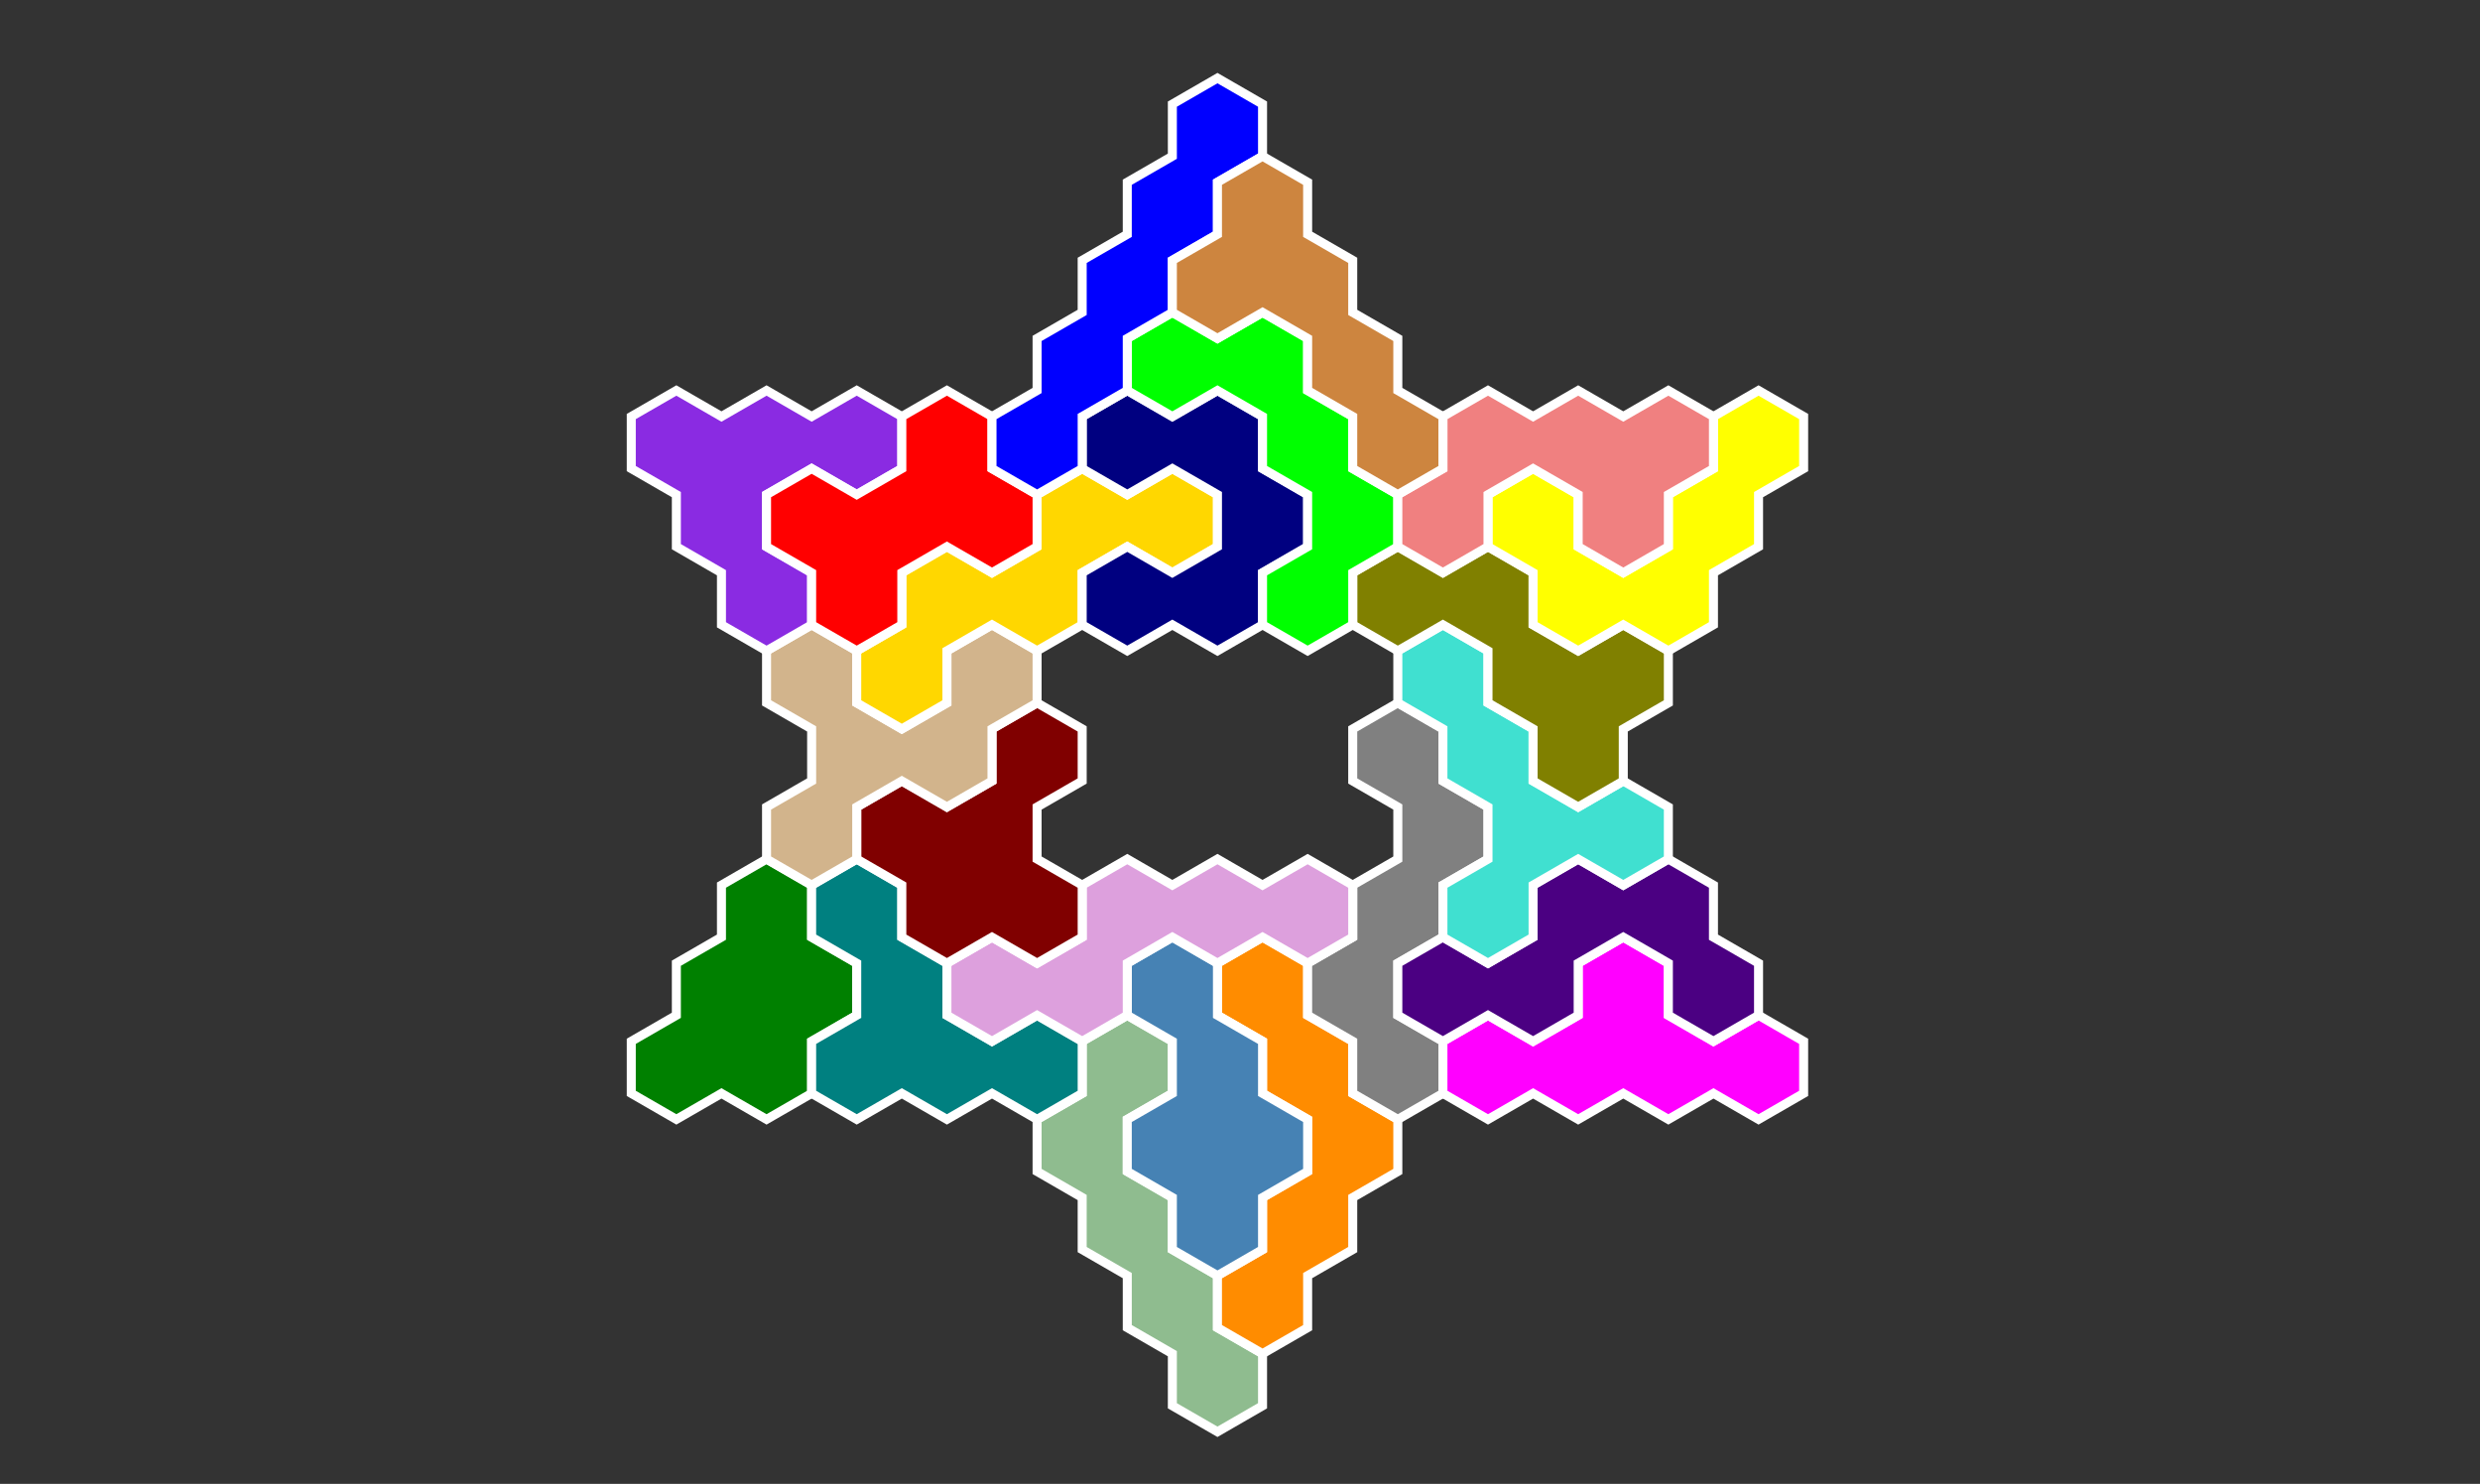 <?xml version="1.0" standalone="no"?>
<!-- Created by Polyform Puzzler (http://puzzler.sourceforge.net/) -->
<svg width="275.0" height="164.545" viewBox="0 0 275.0 164.545"
     xmlns="http://www.w3.org/2000/svg"
     xmlns:xlink="http://www.w3.org/1999/xlink">
<rect x="0" y="0" width="275.0" height="164.545" fill="#333333" stroke="none"/>
<g>
<polygon fill="darkseagreen" stroke="white" stroke-width="1"
         points="130.000,150.111 130.000,155.885 135.000,158.771 135.000,158.771 140.000,155.885 140.000,150.111 135.000,147.224 135.000,141.451 130.000,138.564 130.000,132.791 125.000,129.904 125.000,124.130 130.000,121.244 130.000,115.470 125.000,112.583 120.000,115.470 120.000,121.244 115.000,124.130 115.000,129.904 120.000,132.791 120.000,138.564 125.000,141.451 125.000,147.224">
<desc>J5</desc>
</polygon>
<polygon fill="darkorange" stroke="white" stroke-width="1"
         points="135.000,141.451 135.000,147.224 140.000,150.111 140.000,150.111 145.000,147.224 145.000,141.451 150.000,138.564 150.000,132.791 155.000,129.904 155.000,124.130 150.000,121.244 150.000,115.470 145.000,112.583 145.000,106.810 140.000,103.923 135.000,106.810 135.000,112.583 140.000,115.470 140.000,121.244 145.000,124.130 145.000,129.904 140.000,132.791 140.000,138.564">
<desc>L5</desc>
</polygon>
<polygon fill="steelblue" stroke="white" stroke-width="1"
         points="130.000,132.791 130.000,138.564 135.000,141.451 135.000,141.451 140.000,138.564 140.000,132.791 145.000,129.904 145.000,124.130 140.000,121.244 140.000,115.470 135.000,112.583 135.000,106.810 130.000,103.923 125.000,106.810 125.000,112.583 130.000,115.470 130.000,121.244 125.000,124.130 125.000,129.904">
<desc>p5</desc>
</polygon>
<polygon fill="green" stroke="white" stroke-width="1"
         points="70.000,115.470 70.000,121.244 75.000,124.130 75.000,124.130 80.000,121.244 85.000,124.130 90.000,121.244 90.000,115.470 95.000,112.583 95.000,106.810 90.000,103.923 90.000,98.150 85.000,95.263 80.000,98.150 80.000,103.923 75.000,106.810 75.000,112.583">
<desc>D5</desc>
</polygon>
<polygon fill="teal" stroke="white" stroke-width="1"
         points="90.000,115.470 90.000,121.244 95.000,124.130 95.000,124.130 100.000,121.244 105.000,124.130 110.000,121.244 115.000,124.130 120.000,121.244 120.000,115.470 115.000,112.583 110.000,115.470 105.000,112.583 105.000,106.810 100.000,103.923 100.000,98.150 95.000,95.263 90.000,98.150 90.000,103.923 95.000,106.810 95.000,112.583">
<desc>T5</desc>
</polygon>
<polygon fill="gray" stroke="white" stroke-width="1"
         points="150.000,115.470 150.000,121.244 155.000,124.130 155.000,124.130 160.000,121.244 160.000,115.470 155.000,112.583 155.000,106.810 160.000,103.923 160.000,98.150 165.000,95.263 165.000,89.489 160.000,86.603 160.000,80.829 155.000,77.942 150.000,80.829 150.000,86.603 155.000,89.489 155.000,95.263 150.000,98.150 150.000,103.923 145.000,106.810 145.000,112.583">
<desc>S5</desc>
</polygon>
<polygon fill="magenta" stroke="white" stroke-width="1"
         points="160.000,115.470 160.000,121.244 165.000,124.130 165.000,124.130 170.000,121.244 175.000,124.130 180.000,121.244 185.000,124.130 190.000,121.244 195.000,124.130 200.000,121.244 200.000,115.470 195.000,112.583 190.000,115.470 185.000,112.583 185.000,106.810 180.000,103.923 175.000,106.810 175.000,112.583 170.000,115.470 165.000,112.583">
<desc>E5</desc>
</polygon>
<polygon fill="plum" stroke="white" stroke-width="1"
         points="105.000,106.810 105.000,112.583 110.000,115.470 110.000,115.470 115.000,112.583 120.000,115.470 125.000,112.583 125.000,106.810 130.000,103.923 135.000,106.810 140.000,103.923 145.000,106.810 150.000,103.923 150.000,98.150 145.000,95.263 140.000,98.150 135.000,95.263 130.000,98.150 125.000,95.263 120.000,98.150 120.000,103.923 115.000,106.810 110.000,103.923">
<desc>N5</desc>
</polygon>
<polygon fill="indigo" stroke="white" stroke-width="1"
         points="155.000,106.810 155.000,112.583 160.000,115.470 160.000,115.470 165.000,112.583 170.000,115.470 175.000,112.583 175.000,106.810 180.000,103.923 185.000,106.810 185.000,112.583 190.000,115.470 195.000,112.583 195.000,106.810 190.000,103.923 190.000,98.150 185.000,95.263 180.000,98.150 175.000,95.263 170.000,98.150 170.000,103.923 165.000,106.810 160.000,103.923">
<desc>G5</desc>
</polygon>
<polygon fill="maroon" stroke="white" stroke-width="1"
         points="100.000,98.150 100.000,103.923 105.000,106.810 105.000,106.810 110.000,103.923 115.000,106.810 120.000,103.923 120.000,98.150 115.000,95.263 115.000,89.489 120.000,86.603 120.000,80.829 115.000,77.942 110.000,80.829 110.000,86.603 105.000,89.489 100.000,86.603 95.000,89.489 95.000,95.263">
<desc>A5</desc>
</polygon>
<polygon fill="turquoise" stroke="white" stroke-width="1"
         points="160.000,98.150 160.000,103.923 165.000,106.810 165.000,106.810 170.000,103.923 170.000,98.150 175.000,95.263 180.000,98.150 185.000,95.263 185.000,89.489 180.000,86.603 175.000,89.489 170.000,86.603 170.000,80.829 165.000,77.942 165.000,72.169 160.000,69.282 155.000,72.169 155.000,77.942 160.000,80.829 160.000,86.603 165.000,89.489 165.000,95.263">
<desc>Y5</desc>
</polygon>
<polygon fill="tan" stroke="white" stroke-width="1"
         points="85.000,89.489 85.000,95.263 90.000,98.150 90.000,98.150 95.000,95.263 95.000,89.489 100.000,86.603 105.000,89.489 110.000,86.603 110.000,80.829 115.000,77.942 115.000,72.169 110.000,69.282 105.000,72.169 105.000,77.942 100.000,80.829 95.000,77.942 95.000,72.169 90.000,69.282 85.000,72.169 85.000,77.942 90.000,80.829 90.000,86.603">
<desc>y5</desc>
</polygon>
<polygon fill="olive" stroke="white" stroke-width="1"
         points="170.000,80.829 170.000,86.603 175.000,89.489 175.000,89.489 180.000,86.603 180.000,80.829 185.000,77.942 185.000,72.169 180.000,69.282 175.000,72.169 170.000,69.282 170.000,63.509 165.000,60.622 160.000,63.509 155.000,60.622 150.000,63.509 150.000,69.282 155.000,72.169 160.000,69.282 165.000,72.169 165.000,77.942">
<desc>q5</desc>
</polygon>
<polygon fill="gold" stroke="white" stroke-width="1"
         points="95.000,72.169 95.000,77.942 100.000,80.829 100.000,80.829 105.000,77.942 105.000,72.169 110.000,69.282 115.000,72.169 120.000,69.282 120.000,63.509 125.000,60.622 130.000,63.509 135.000,60.622 135.000,54.848 130.000,51.962 125.000,54.848 120.000,51.962 115.000,54.848 115.000,60.622 110.000,63.509 105.000,60.622 100.000,63.509 100.000,69.282">
<desc>W5</desc>
</polygon>
<polygon fill="blueviolet" stroke="white" stroke-width="1"
         points="80.000,63.509 80.000,69.282 85.000,72.169 85.000,72.169 90.000,69.282 90.000,63.509 85.000,60.622 85.000,54.848 90.000,51.962 95.000,54.848 100.000,51.962 100.000,46.188 95.000,43.301 90.000,46.188 85.000,43.301 80.000,46.188 75.000,43.301 70.000,46.188 70.000,51.962 75.000,54.848 75.000,60.622">
<desc>V5</desc>
</polygon>
<polygon fill="red" stroke="white" stroke-width="1"
         points="90.000,63.509 90.000,69.282 95.000,72.169 95.000,72.169 100.000,69.282 100.000,63.509 105.000,60.622 110.000,63.509 115.000,60.622 115.000,54.848 110.000,51.962 110.000,46.188 105.000,43.301 100.000,46.188 100.000,51.962 95.000,54.848 90.000,51.962 85.000,54.848 85.000,60.622">
<desc>X5</desc>
</polygon>
<polygon fill="navy" stroke="white" stroke-width="1"
         points="120.000,63.509 120.000,69.282 125.000,72.169 125.000,72.169 130.000,69.282 135.000,72.169 140.000,69.282 140.000,63.509 145.000,60.622 145.000,54.848 140.000,51.962 140.000,46.188 135.000,43.301 130.000,46.188 125.000,43.301 120.000,46.188 120.000,51.962 125.000,54.848 130.000,51.962 135.000,54.848 135.000,60.622 130.000,63.509 125.000,60.622">
<desc>U5</desc>
</polygon>
<polygon fill="lime" stroke="white" stroke-width="1"
         points="140.000,63.509 140.000,69.282 145.000,72.169 145.000,72.169 150.000,69.282 150.000,63.509 155.000,60.622 155.000,54.848 150.000,51.962 150.000,46.188 145.000,43.301 145.000,37.528 140.000,34.641 135.000,37.528 130.000,34.641 125.000,37.528 125.000,43.301 130.000,46.188 135.000,43.301 140.000,46.188 140.000,51.962 145.000,54.848 145.000,60.622">
<desc>C5</desc>
</polygon>
<polygon fill="yellow" stroke="white" stroke-width="1"
         points="170.000,63.509 170.000,69.282 175.000,72.169 175.000,72.169 180.000,69.282 185.000,72.169 190.000,69.282 190.000,63.509 195.000,60.622 195.000,54.848 200.000,51.962 200.000,46.188 195.000,43.301 190.000,46.188 190.000,51.962 185.000,54.848 185.000,60.622 180.000,63.509 175.000,60.622 175.000,54.848 170.000,51.962 165.000,54.848 165.000,60.622">
<desc>r5</desc>
</polygon>
<polygon fill="lightcoral" stroke="white" stroke-width="1"
         points="155.000,54.848 155.000,60.622 160.000,63.509 160.000,63.509 165.000,60.622 165.000,54.848 170.000,51.962 175.000,54.848 175.000,60.622 180.000,63.509 185.000,60.622 185.000,54.848 190.000,51.962 190.000,46.188 185.000,43.301 180.000,46.188 175.000,43.301 170.000,46.188 165.000,43.301 160.000,46.188 160.000,51.962">
<desc>u5</desc>
</polygon>
<polygon fill="blue" stroke="white" stroke-width="1"
         points="110.000,46.188 110.000,51.962 115.000,54.848 115.000,54.848 120.000,51.962 120.000,46.188 125.000,43.301 125.000,37.528 130.000,34.641 130.000,28.868 135.000,25.981 135.000,20.207 140.000,17.321 140.000,11.547 135.000,8.660 130.000,11.547 130.000,17.321 125.000,20.207 125.000,25.981 120.000,28.868 120.000,34.641 115.000,37.528 115.000,43.301">
<desc>I5</desc>
</polygon>
<polygon fill="peru" stroke="white" stroke-width="1"
         points="150.000,46.188 150.000,51.962 155.000,54.848 155.000,54.848 160.000,51.962 160.000,46.188 155.000,43.301 155.000,37.528 150.000,34.641 150.000,28.868 145.000,25.981 145.000,20.207 140.000,17.321 135.000,20.207 135.000,25.981 130.000,28.868 130.000,34.641 135.000,37.528 140.000,34.641 145.000,37.528 145.000,43.301">
<desc>P5</desc>
</polygon>
</g>
</svg>
